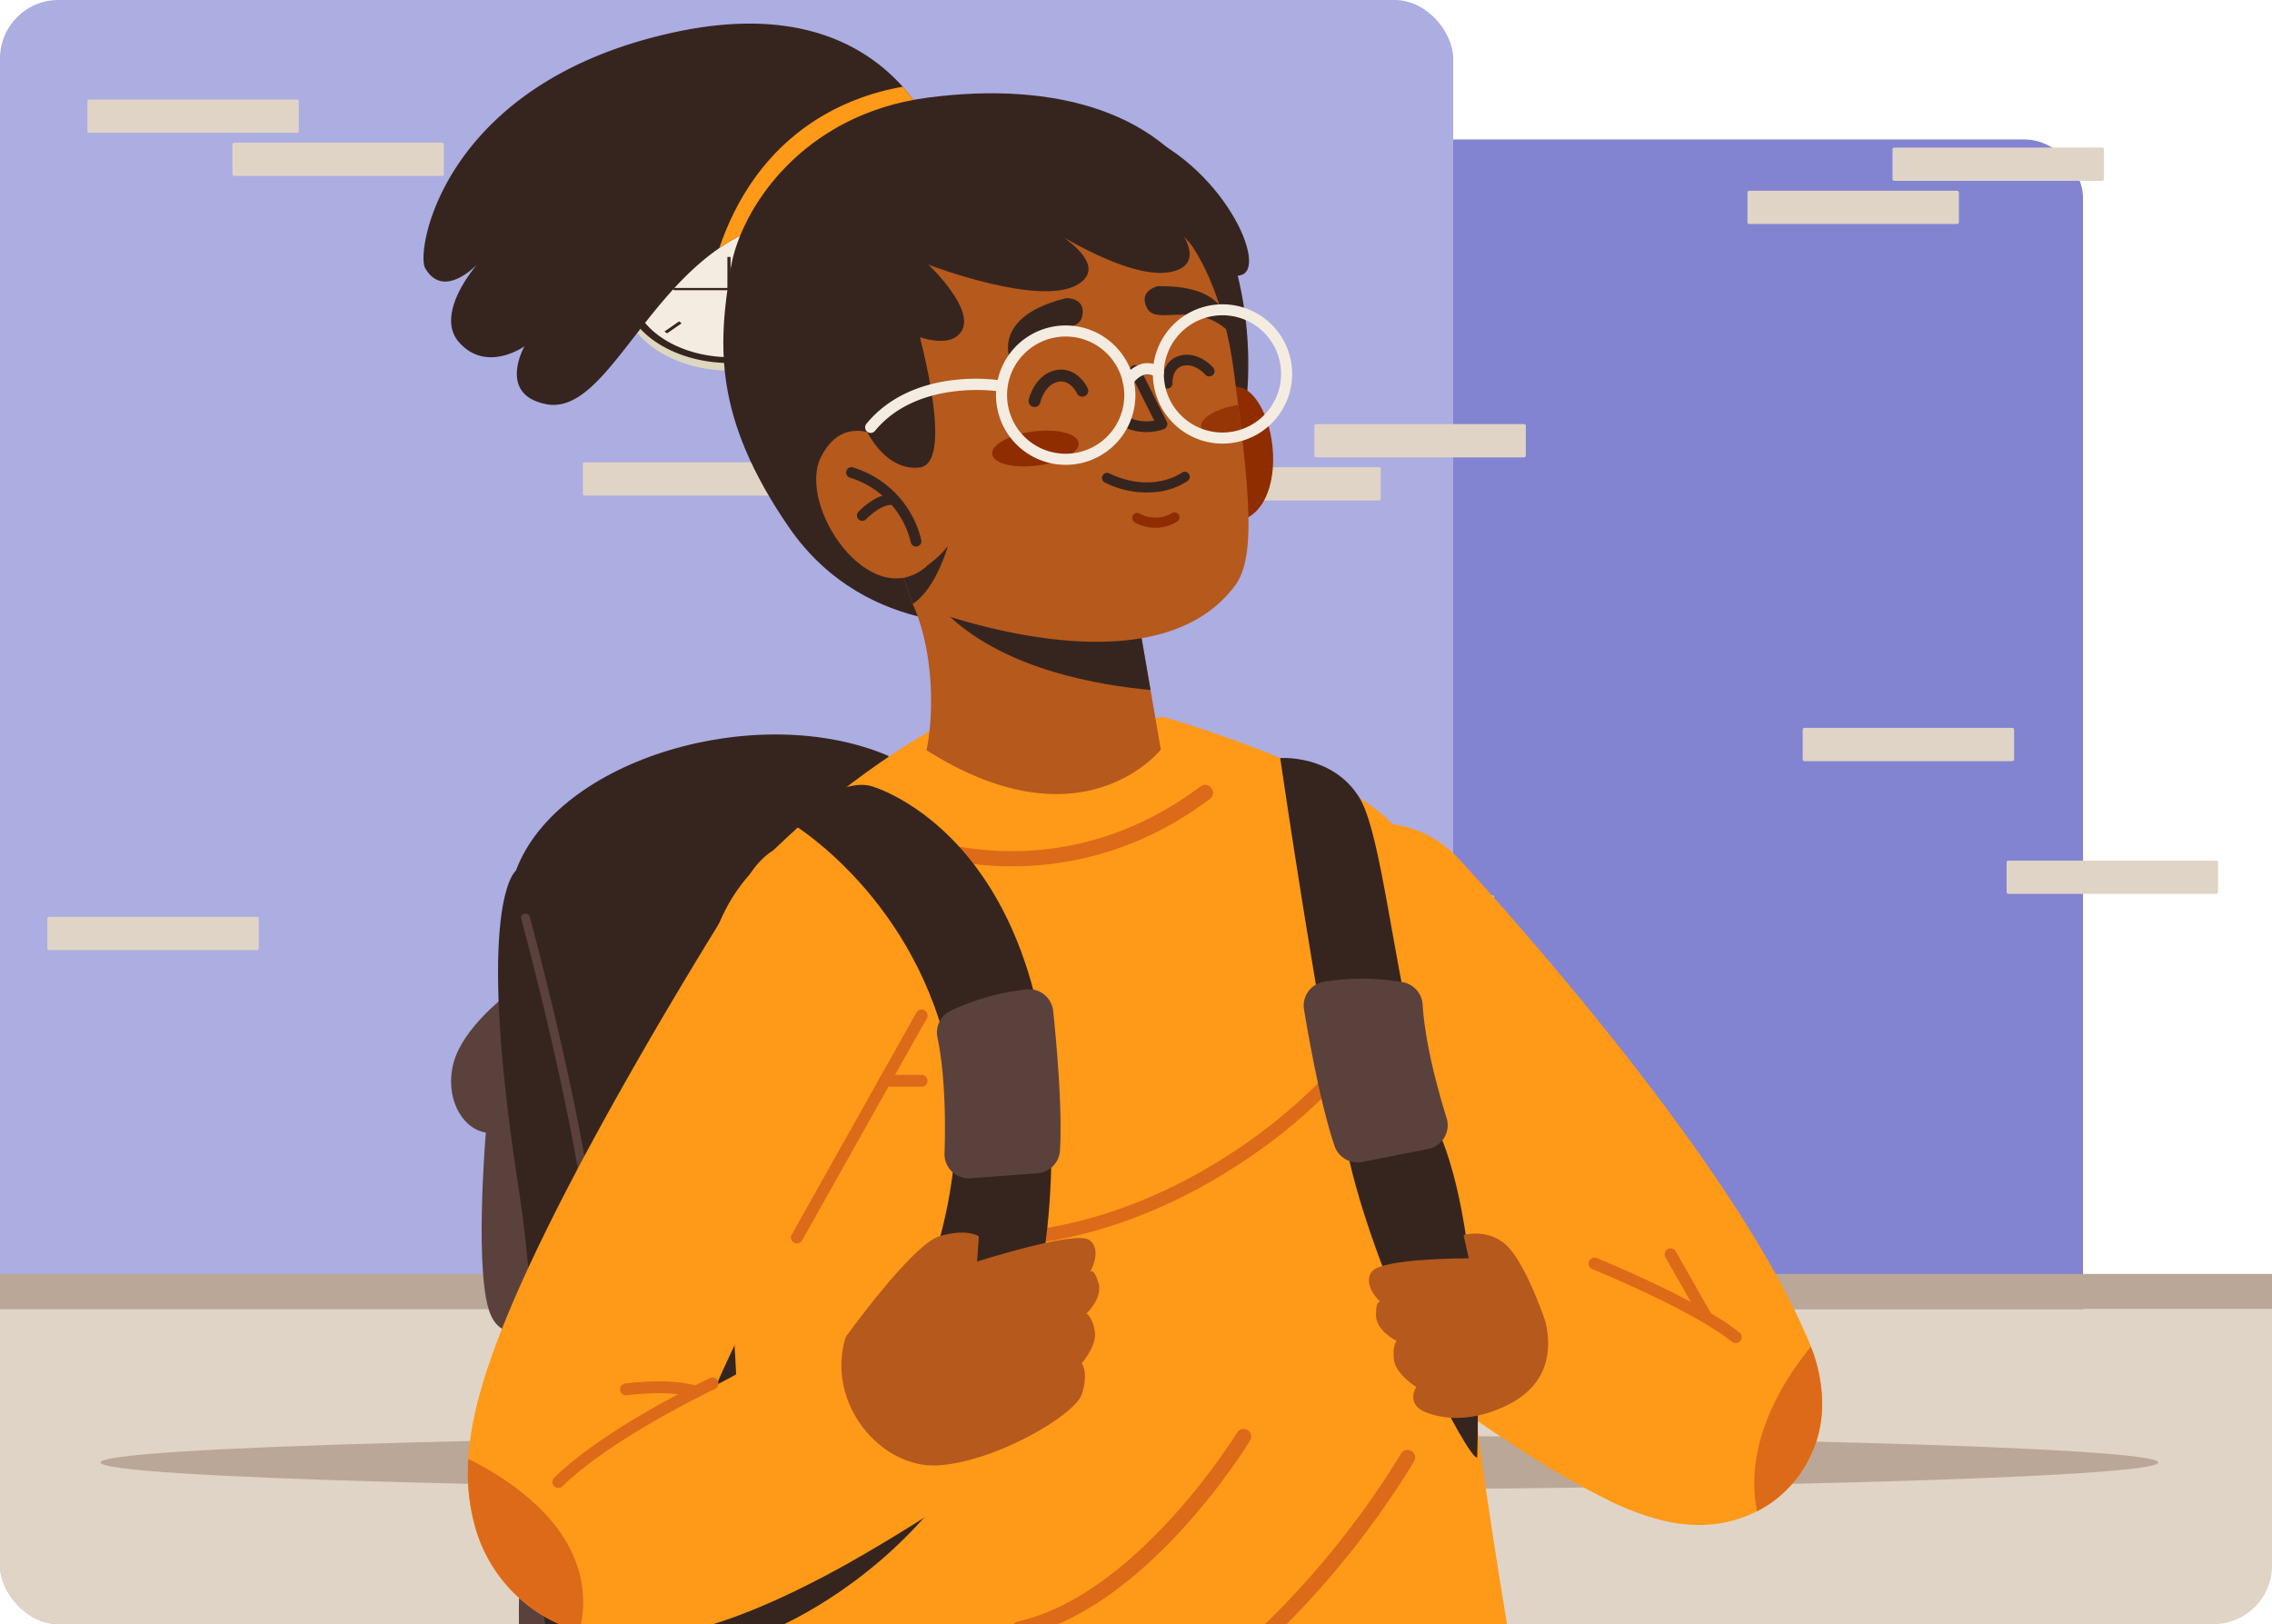 <svg xmlns="http://www.w3.org/2000/svg" xmlns:xlink="http://www.w3.org/1999/xlink" width="505" height="361" viewBox="0 0 505 361">
  <defs>
    <clipPath id="clip-path">
      <rect id="Rectángulo_338913" data-name="Rectángulo 338913" width="505" height="361" rx="13" transform="translate(390 4719)" fill="#fc5f65"/>
    </clipPath>
    <clipPath id="clip-path-2">
      <rect id="Rectángulo_338912" data-name="Rectángulo 338912" width="516.842" height="338.881" fill="none"/>
    </clipPath>
    <clipPath id="clip-path-3">
      <rect id="Rectángulo_338901" data-name="Rectángulo 338901" width="333.736" height="887.316" fill="none"/>
    </clipPath>
    <clipPath id="clip-path-5">
      <rect id="Rectángulo_338899" data-name="Rectángulo 338899" width="9.175" height="7.632" fill="none"/>
    </clipPath>
  </defs>
  <g id="Grupo_983639" data-name="Grupo 983639" transform="translate(-390 -4719)">
    <rect id="Rectángulo_338816" data-name="Rectángulo 338816" width="415" height="330" rx="13" transform="translate(438 4750)" fill="#8284d2"/>
    <g id="Enmascarar_grupo_564" data-name="Enmascarar grupo 564" clip-path="url(#clip-path)">
      <rect id="Rectángulo_338915" data-name="Rectángulo 338915" width="323" height="361" rx="13" transform="translate(390 4719)" fill="#acade1"/>
      <rect id="Rectángulo_338914" data-name="Rectángulo 338914" width="516.842" height="70.046" transform="translate(379.294 5009.954)" fill="#e0d4c6"/>
      <g id="Grupo_983638" data-name="Grupo 983638" transform="translate(379.294 4741.119)">
        <g id="Grupo_983638-2" data-name="Grupo 983638" clip-path="url(#clip-path-2)">
          <path id="Trazado_209289" data-name="Trazado 209289" d="M489.318,419.582c0,3.43-102.384,6.21-228.679,6.21s-228.679-2.78-228.679-6.21,102.383-6.21,228.679-6.21,228.679,2.78,228.679,6.21" transform="translate(1.092 -116.631)" fill="#baa797"/>
          <rect id="Rectángulo_338903" data-name="Rectángulo 338903" width="516.843" height="7.785" transform="translate(0 261.05)" fill="#baa797"/>
          <path id="Trazado_209290" data-name="Trazado 209290" d="M417.549,22.28h46.077c.252,0,.458-.143.458-.318V15.2c0-.176-.206-.319-.458-.319H417.549c-.253,0-.458.143-.458.319v6.764c0,.175.2.318.458.318" transform="translate(14.255 -4.198)" fill="#e0d4c6"/>
          <path id="Trazado_209291" data-name="Trazado 209291" d="M386.385,35.636h46.076c.253,0,.459-.143.459-.319V28.554c0-.176-.206-.319-.459-.319H386.385c-.253,0-.459.143-.459.319v6.764c0,.176.206.319.459.319" transform="translate(13.19 -7.966)" fill="#e0d4c6"/>
          <path id="Trazado_209292" data-name="Trazado 209292" d="M293.307,107.9h46.076c.254,0,.459-.142.459-.319v-6.764c0-.176-.2-.319-.459-.319H293.307c-.253,0-.458.143-.458.319v6.764c0,.177.2.319.458.319" transform="translate(10.009 -28.356)" fill="#e0d4c6"/>
          <path id="Trazado_209293" data-name="Trazado 209293" d="M262.143,121.257H308.22c.253,0,.458-.143.458-.318v-6.764c0-.176-.2-.319-.458-.319H262.143c-.253,0-.458.143-.458.319v6.764c0,.175.2.318.458.318" transform="translate(8.944 -32.124)" fill="#e0d4c6"/>
          <path id="Trazado_209294" data-name="Trazado 209294" d="M286.459,253.79h46.076c.252,0,.458-.143.458-.318v-6.764c0-.176-.206-.319-.458-.319H286.459c-.254,0-.459.143-.459.319v6.764c0,.175.2.318.459.318" transform="translate(9.775 -69.517)" fill="#e0d4c6"/>
          <path id="Trazado_209295" data-name="Trazado 209295" d="M255.294,267.146h46.077c.252,0,.458-.143.458-.319v-6.764c0-.175-.206-.318-.458-.318H255.294c-.253,0-.459.143-.459.318v6.764c0,.176.206.319.459.319" transform="translate(8.71 -73.286)" fill="#e0d4c6"/>
          <path id="Trazado_209296" data-name="Trazado 209296" d="M75.674,7.4H29.6c-.253,0-.459-.142-.459-.319V.319c0-.176.206-.319.459-.319H75.674c.253,0,.458.143.458.319V7.082c0,.177-.2.319-.458.319" transform="translate(0.996)" fill="#e0d4c6"/>
          <path id="Trazado_209297" data-name="Trazado 209297" d="M106.838,20.757H60.761c-.253,0-.458-.142-.458-.318V13.675c0-.176.2-.319.458-.319h46.077c.253,0,.458.143.458.319v6.764c0,.176-.2.318-.458.318" transform="translate(2.061 -3.768)" fill="#e0d4c6"/>
          <path id="Trazado_209298" data-name="Trazado 209298" d="M67.06,260.468H20.984c-.253,0-.459-.143-.459-.318v-6.764c0-.176.206-.319.459-.319H67.06c.253,0,.459.143.459.319v6.764c0,.176-.206.319-.459.319" transform="translate(0.701 -71.401)" fill="#e0d4c6"/>
          <path id="Trazado_209299" data-name="Trazado 209299" d="M182.149,119.734H136.073c-.253,0-.459-.143-.459-.319v-6.764c0-.175.206-.318.459-.318h46.076c.253,0,.459.143.459.318v6.764c0,.176-.206.319-.459.319" transform="translate(4.635 -31.694)" fill="#e0d4c6"/>
          <path id="Trazado_209300" data-name="Trazado 209300" d="M444.33,201.962H398.254c-.253,0-.459-.143-.459-.319V194.88c0-.176.206-.319.459-.319H444.33c.253,0,.459.143.459.319v6.764c0,.176-.206.319-.459.319" transform="translate(13.596 -54.894)" fill="#e0d4c6"/>
          <path id="Trazado_209301" data-name="Trazado 209301" d="M488.165,243.058H442.088c-.252,0-.458-.142-.458-.318v-6.764c0-.176.206-.319.459-.319h46.076c.253,0,.459.143.459.319v6.764c0,.176-.206.318-.459.318" transform="translate(15.094 -66.489)" fill="#e0d4c6"/>
          <path id="Trazado_209302" data-name="Trazado 209302" d="M269.553,35.636H223.476c-.252,0-.458-.143-.458-.319V28.554c0-.176.206-.319.459-.319h46.076c.253,0,.459.143.459.319v6.764c0,.176-.206.319-.459.319" transform="translate(7.622 -7.966)" fill="#e0d4c6"/>
          <path id="Trazado_209303" data-name="Trazado 209303" d="M191.967,54.441c0,9.127-10.659,16.526-23.808,16.526s-23.809-7.4-23.809-16.526,10.659-16.526,23.809-16.526,23.808,7.4,23.808,16.526" transform="translate(4.934 -10.698)" fill="#ddd7bf"/>
          <path id="Trazado_209304" data-name="Trazado 209304" d="M191.967,52.093c0,9.127-10.659,16.526-23.808,16.526s-23.809-7.4-23.809-16.526,10.659-16.526,23.809-16.526,23.808,7.4,23.808,16.526" transform="translate(4.934 -10.035)" fill="#36251f"/>
          <path id="Trazado_209305" data-name="Trazado 209305" d="M168.1,67.828C156,67.828,146.165,61,146.165,52.6S156,37.382,168.1,37.382s21.932,6.829,21.932,15.223S180.19,67.828,168.1,67.828" transform="translate(4.996 -10.547)" fill="#f4ece1"/>
          <path id="Trazado_209306" data-name="Trazado 209306" d="M190.029,52.6c0,.291-.012.581-.035.869-.65-7.993-10.223-14.356-21.9-14.356s-21.246,6.363-21.9,14.356c-.023-.288-.035-.578-.035-.869,0-8.395,9.838-15.224,21.932-15.224S190.029,44.21,190.029,52.6" transform="translate(4.996 -10.547)" fill="#e0d4c6"/>
          <rect id="Rectángulo_338904" data-name="Rectángulo 338904" width="0.821" height="3.175" transform="translate(172.329 28.218)" fill="#36251f"/>
          <rect id="Rectángulo_338905" data-name="Rectángulo 338905" width="0.821" height="3.175" transform="translate(172.329 52.641)" fill="#36251f"/>
          <rect id="Rectángulo_338906" data-name="Rectángulo 338906" width="4.574" height="0.57" transform="translate(152.861 41.732)" fill="#36251f"/>
          <rect id="Rectángulo_338907" data-name="Rectángulo 338907" width="4.574" height="0.57" transform="translate(188.046 41.732)" fill="#36251f"/>
          <path id="Trazado_209309" data-name="Trazado 209309" d="M0,0,3.874.7l.126.7L.126.7Z" transform="translate(183.273 34.303) rotate(-45.002)" fill="#36251f"/>
          <path id="Trazado_209310" data-name="Trazado 209310" d="M0,0,3.874.7l.126.7L.126.7Z" transform="translate(158.393 51.573) rotate(-45.002)" fill="#36251f"/>
          <path id="Trazado_209311" data-name="Trazado 209311" d="M0,0,.7.126,1.395,4,.7,3.874Z" transform="translate(158.393 32.461) rotate(-45)" fill="#36251f"/>
          <path id="Trazado_209312" data-name="Trazado 209312" d="M0,0,.7.126,1.395,4,.7,3.874Z" transform="translate(183.273 49.731) rotate(-45)" fill="#36251f"/>
          <path id="Trazado_209307" data-name="Trazado 209307" d="M174.062,60.657l-7.427-2.03.258-.454,7.427,2.03c.181.05.27.191.2.317a.415.415,0,0,1-.456.138" transform="translate(5.695 -16.413)" fill="#d65900"/>
          <path id="Trazado_209308" data-name="Trazado 209308" d="M167.513,56.137H155.355c-.194,0-.352-.109-.352-.244s.157-.244.352-.244H167.09V48.757h.7v7.186c0,.108-.125.195-.28.195" transform="translate(5.298 -13.757)" fill="#36251f"/>
        </g>
      </g>
      <g id="Grupo_983637" data-name="Grupo 983637" transform="translate(484.132 4724.247)">
        <g id="Grupo_983636" data-name="Grupo 983636" clip-path="url(#clip-path-3)">
          <g id="Grupo_983635" data-name="Grupo 983635">
            <g id="Grupo_983634" data-name="Grupo 983634" clip-path="url(#clip-path-3)">
              <path id="Trazado_209210" data-name="Trazado 209210" d="M14.46,88.16S5.212,95.2,3.1,102.762s1.574,14.759,7.124,15.7c0,0-2.786,32.8,1.278,40.939s14.8-.927,14.8-.927S18.484,100.827,14.46,88.16" transform="translate(3.632 128.047)" fill="#5b413c"/>
              <path id="Trazado_209211" data-name="Trazado 209211" d="M17.831,122.98s-9.248,7.041-11.357,14.6,1.572,14.756,7.124,15.7c0,0-2.786,32.8,1.278,40.939s14.8-.93,14.8-.93-7.818-57.645-11.843-70.312" transform="translate(8.528 178.621)" fill="#5b413c"/>
              <path id="Trazado_209212" data-name="Trazado 209212" d="M10.724,94.7s-9.268,6.717.522,70.054S6.653,276.793,34.427,302.5s96.548-31.256,96.548-31.256L93.524,69.187c-28.892-12.377-73.487.54-82.8,25.513" transform="translate(9.812 93.579)" fill="#36251f"/>
              <path id="Trazado_209213" data-name="Trazado 209213" d="M60.607,272.709c-6.487.407-13.427-.407-19.247-3.961-7.2-4.395-11.86-15.524-14.239-34.02-2.023-15.72-2.1-33.971-2.166-50.076-.037-8.971-.074-17.444-.473-23.835C22.712,132.608,9.027,82.4,8.89,81.892a.966.966,0,1,1,1.864-.51c.14.505,13.876,50.91,15.659,79.314.4,6.445.439,14.948.478,23.948.128,30.888.3,73.193,15.477,82.454,10.631,6.489,25.508,3.188,33.427.643,13.832-4.444,26.808-12.971,29.537-19.414a.968.968,0,0,1,1.783.753c-2.975,7.016-16.184,15.831-30.729,20.5a66.466,66.466,0,0,1-15.779,3.127" transform="translate(12.861 117.168)" fill="#5b413c"/>
              <path id="Trazado_209214" data-name="Trazado 209214" d="M23.067,330.753l-1.476,20.968H56.536l1.479-20.968Z" transform="translate(31.36 480.399)" fill="#b5591d"/>
              <path id="Trazado_209215" data-name="Trazado 209215" d="M40.088,162.31S14.55,351.7,41.368,378.907c10.722,10.879,47.926,24.951,52.725,2.634,8.586-39.928,24.407-117.9,26.5-159.294Z" transform="translate(42.278 235.746)" fill="#6b294d"/>
              <path id="Trazado_209216" data-name="Trazado 209216" d="M110.3,287.828s.284,13.719-13.6,73.86C84.8,413.209,66.982,496.848,66.982,496.848s-29.579,2.877-47.246-4.419L42.436,219.2Z" transform="translate(28.665 318.381)" fill="#6b294d"/>
              <path id="Trazado_209217" data-name="Trazado 209217" d="M37.895,511.869a2.4,2.4,0,0,1-.473-.047,2.446,2.446,0,0,1-1.93-2.869c1.491-7.625,6-27.075,11.713-51.7,10.83-46.709,25.662-110.681,27.511-127.588.01-.086.025-.169.042-.255,5.888-27.082,20.628-128.216,20.777-129.234a2.446,2.446,0,0,1,4.841.7c-.15,1.02-14.869,102.017-20.811,129.445C77.624,347.71,62.8,411.645,51.969,458.357c-5.474,23.607-10.2,43.994-11.676,51.536a2.45,2.45,0,0,1-2.4,1.977" transform="translate(51.482 287.698)" fill="#96507a"/>
              <path id="Trazado_209218" data-name="Trazado 209218" d="M61.153,331.37c-18.352,0-38.29-4.812-39.212-5.037a1.688,1.688,0,0,1,.8-3.279c.243.059,24.537,5.91,43.624,4.8a1.687,1.687,0,0,1,.2,3.367c-1.776.1-3.585.152-5.413.152" transform="translate(29.999 469.149)" fill="#96507a"/>
              <path id="Trazado_209219" data-name="Trazado 209219" d="M84.122,392.16c0,.294-.007.579-.015.861-.027,1.3-.083,2.479-.14,3.487-.132,2.214-.292,3.578-.292,3.578H10.141a40.32,40.32,0,0,1-.086-7.065c.483-7.514,2.98-19.384,13.133-27.225,13.9-10.749,8.537-8.508,11.384-13.405.324-.547,2.825-8.87,3.09-9.444,2.394-5.089,4.591-7.492,17.768-7.492,17.474,0,19.011,8.478,20.878,12.944a83.4,83.4,0,0,1,2.906,10.379c.441,1.861.88,3.845,1.315,5.866,1.077,5.067,2.085,10.357,2.769,14.58a76.446,76.446,0,0,1,.824,12.937" transform="translate(14.452 487.229)" fill="#236676"/>
              <path id="Trazado_209220" data-name="Trazado 209220" d="M45.718,378.388c0,.294-.007.579-.015.861-.027,1.3-.083,2.479-.14,3.487a20.529,20.529,0,0,1-7.639-9.905c-4.549-12.392,2.448-27.264,2.739-27.894l.147.069c.441,1.861.88,3.845,1.315,5.866-1.655,5.059-3.563,13.564-.915,20.765a17.083,17.083,0,0,0,4.508,6.752" transform="translate(52.856 501.001)" fill="#104151"/>
              <path id="Trazado_209221" data-name="Trazado 209221" d="M84.109,358.928c-.1,4.186-.434,7.065-.434,7.065H10.141a40.32,40.32,0,0,1-.086-7.065Z" transform="translate(14.452 521.323)" fill="#104151"/>
              <path id="Trazado_209222" data-name="Trazado 209222" d="M41.465,348.027a2.061,2.061,0,0,1-.527-.069,36.39,36.39,0,0,0-17.047-.351,2.1,2.1,0,0,1-1.118-4.042,40.331,40.331,0,0,1,19.217.333,2.1,2.1,0,0,1-.525,4.128" transform="translate(30.842 497.581)" fill="#f4ece1"/>
              <path id="Trazado_209223" data-name="Trazado 209223" d="M41.821,345a2.061,2.061,0,0,1-.527-.069,36.357,36.357,0,0,0-17.047-.351,2.1,2.1,0,0,1-1.118-4.042,40.3,40.3,0,0,1,19.217.334A2.1,2.1,0,0,1,41.821,345" transform="translate(31.359 493.182)" fill="#f4ece1"/>
              <path id="Trazado_209224" data-name="Trazado 209224" d="M40.183,350.736a2.06,2.06,0,0,1-.527-.069,36.76,36.76,0,0,0-17.052-.351,2.1,2.1,0,0,1-1.113-4.042,40.3,40.3,0,0,1,19.217.334,2.1,2.1,0,0,1-.525,4.127" transform="translate(28.981 501.515)" fill="#f4ece1"/>
              <path id="Trazado_209225" data-name="Trazado 209225" d="M38.676,353.816a2.061,2.061,0,0,1-.527-.069A36.7,36.7,0,0,0,21.1,353.4a2.1,2.1,0,0,1-1.113-4.044,40.294,40.294,0,0,1,19.217.333,2.1,2.1,0,0,1-.525,4.128" transform="translate(26.792 505.988)" fill="#f4ece1"/>
              <path id="Trazado_209226" data-name="Trazado 209226" d="M36.893,158.77s-8.441,51.082-2.71,71.53,144.255,38.1,153.653,19.391c17.523-34.888,11.357-68.435,10.34-77.627C134.91,186.642,82.631,178.981,36.893,158.77" transform="translate(46.752 230.604)" fill="#6b294d"/>
              <path id="Trazado_209227" data-name="Trazado 209227" d="M90.39,331.022l3.4,25.51h31.654l-3.4-25.51Z" transform="translate(131.287 480.79)" fill="#b5591d"/>
              <path id="Trazado_209228" data-name="Trazado 209228" d="M204.835,395.327H89.587a16.111,16.111,0,0,1-1.516-6.4c-.721-9.746,2.389-25.3,3.912-35.114.184-1.148.343-2.217.466-3.186a34.021,34.021,0,0,0,.341-4c0-8,7.088-6.634,7.088-6.634,11.661,11.436,24.868-5.714,32.578-.088,0,0,3.321,2.379,12.471,10.612s24.711,13.665,37.956,19.208c17.1,7.149,21.952,14.29,22.9,19.208a9,9,0,0,1-.947,6.4" transform="translate(127.763 491.989)" fill="#236676"/>
              <path id="Trazado_209229" data-name="Trazado 209229" d="M204.771,365.6H89.524a16.111,16.111,0,0,1-1.516-6.4h117.71a9,9,0,0,1-.947,6.4" transform="translate(127.827 521.716)" fill="#104151"/>
              <path id="Trazado_209230" data-name="Trazado 209230" d="M98.966,388.283H95.543a25.283,25.283,0,0,0,6.195-18.452c-.554-11.389-7.387-19.065-12.135-23.063.184-1.148.343-2.217.466-3.186,5.118,3.912,13.741,12.473,14.413,26.111a27.972,27.972,0,0,1-5.516,18.589" transform="translate(130.143 499.033)" fill="#104151"/>
              <path id="Trazado_209231" data-name="Trazado 209231" d="M111.327,349.289a1.9,1.9,0,0,1-.456-3.742l7.2-1.788a1.9,1.9,0,0,1,.915,3.686l-7.2,1.788a1.974,1.974,0,0,1-.459.056" transform="translate(158.939 499.207)" fill="#f4ece1"/>
              <path id="Trazado_209232" data-name="Trazado 209232" d="M108.474,347.011a1.9,1.9,0,0,1-.456-3.742l7.2-1.788a1.9,1.9,0,1,1,.915,3.686l-7.2,1.788a1.968,1.968,0,0,1-.459.056" transform="translate(154.796 495.898)" fill="#f4ece1"/>
              <path id="Trazado_209233" data-name="Trazado 209233" d="M114.454,351.323a1.9,1.9,0,0,1-.456-3.742l7.2-1.788a1.9,1.9,0,1,1,.915,3.686l-7.2,1.788a1.834,1.834,0,0,1-.459.056" transform="translate(163.481 502.161)" fill="#f4ece1"/>
              <path id="Trazado_209234" data-name="Trazado 209234" d="M117.389,352.963a1.9,1.9,0,0,1-.456-3.742l7.2-1.788a1.9,1.9,0,0,1,.915,3.686l-7.2,1.788a1.958,1.958,0,0,1-.459.056" transform="translate(167.744 504.544)" fill="#f4ece1"/>
              <path id="Trazado_209235" data-name="Trazado 209235" d="M120.59,354.48a1.9,1.9,0,0,1-.456-3.742l7.2-1.788a1.9,1.9,0,0,1,.915,3.686l-7.2,1.788a1.851,1.851,0,0,1-.459.056" transform="translate(172.393 506.747)" fill="#f4ece1"/>
              <path id="Trazado_209236" data-name="Trazado 209236" d="M124.061,355.774a1.9,1.9,0,0,1-.456-3.742l7.2-1.788a1.9,1.9,0,0,1,.915,3.686l-7.2,1.788a1.971,1.971,0,0,1-.459.056" transform="translate(177.435 508.626)" fill="#f4ece1"/>
              <path id="Trazado_209237" data-name="Trazado 209237" d="M68.047,213.287S83.326,368.639,88.839,406.262c6.835,46.623,30.619,146.87,30.619,146.87s22.231.228,38.44-3.556l-12.147-365.8Z" transform="translate(98.834 266.929)" fill="#6b294d"/>
              <path id="Trazado_209238" data-name="Trazado 209238" d="M118.42,517.3a2.447,2.447,0,0,1-2.4-1.972c-.1-.515-10.32-52.078-17.4-85.524-7.107-33.562-14.3-90.824-14.371-91.4L71.1,201.746a2.446,2.446,0,0,1,4.871-.466L89.114,337.869c.064.505,7.23,57.564,14.293,90.924,7.09,33.478,17.314,85.07,17.415,85.588a2.456,2.456,0,0,1-2.4,2.921" transform="translate(103.253 289.137)" fill="#96507a"/>
              <path id="Trazado_209239" data-name="Trazado 209239" d="M89.123,332.392a1.689,1.689,0,0,1-.093-3.372l39.067-2.227a1.688,1.688,0,0,1,.181,3.37L89.213,332.39c-.032,0-.061,0-.091,0" transform="translate(127.048 474.646)" fill="#96507a"/>
              <path id="Trazado_209240" data-name="Trazado 209240" d="M65.413,165.658c-.022.493-.042.991-.064,1.5-.564,13.312-1.265,32.161-1.631,51.4-.025,1.059-.042,2.126-.064,3.188-.1,6.136-.172,12.284-.189,18.273a1.541,1.541,0,0,0,1.525,1.545H65a1.542,1.542,0,0,0,1.545-1.538c.017-5.785.083-11.713.184-17.633q.026-1.563.056-3.127c.361-19.352,1.064-38.366,1.636-51.8.025-.613.052-1.214.076-1.807Z" transform="translate(92.181 240.609)" fill="#96507a"/>
              <path id="Trazado_209241" data-name="Trazado 209241" d="M81.74,165.658c-.039.824-.078,1.663-.115,2.531-.822,17.415-2.082,42.069-2.916,47.889a3.442,3.442,0,0,1-1.736,2.784c-1.594.883-4.049.834-6.5.4a31.217,31.217,0,0,1-3.073-.709,36.494,36.494,0,0,1-4.3-1.513,1.542,1.542,0,0,0-1.238,2.825,39.738,39.738,0,0,0,5.476,1.876,30.686,30.686,0,0,0,3.078.647,21.14,21.14,0,0,0,2.933.253,10.309,10.309,0,0,0,5.13-1.089,6.532,6.532,0,0,0,3.291-5.042c.858-6,2.126-30.695,2.943-48.154.047-.922.086-1.815.128-2.7Z" transform="translate(88.503 240.609)" fill="#96507a"/>
              <path id="Trazado_209242" data-name="Trazado 209242" d="M31.557,188.58c.363,3.048.672,6.81.954,11.156q.147,2.24.292,4.665c.795,13.525,1.484,31.315,2.764,49.767.115,1.653.24,3.323.373,4.983,2.977,39.725-8.988,83.972,7.679,88.339,110.968,29.083,156.368-2.048,166.33-22.707,5.258-10.906-8.954-69.473-14.006-120.177-.167-1.714-.231-5.516-.4-7.168-1.351-13.8-2.575-26.116-3.585-32.654-7.166-46.42-5.807-59.842-10.411-73.9s-53.294-28.022-53.294-28.022L77.8,65S57.33,75.63,36.987,96.8s-9.246,59.482-5.43,91.775" transform="translate(36.449 91.308)" fill="#ff9918"/>
              <path id="Trazado_209243" data-name="Trazado 209243" d="M53.886,134.553c24.071,0,44.11-9.516,56.983-17.792a119.538,119.538,0,0,0,23.722-19.654,1.493,1.493,0,1,0-2.251-1.962A118.933,118.933,0,0,1,109.174,114.3c-13.322,8.549-34.521,18.472-59.862,17.145a1.494,1.494,0,0,0-.157,2.985q2.391.125,4.731.123" transform="translate(69.34 137.448)" fill="#dd6a18"/>
              <path id="Trazado_209244" data-name="Trazado 209244" d="M46.476,83.812a1.688,1.688,0,0,1,2.031-1.641c25.591,5.31,44.912-3.961,56.742-12.841a1.687,1.687,0,0,1,2.362.348l.022.027a1.693,1.693,0,0,1-.316,2.386c-1.545,1.162-3.213,2.332-5,3.48A71.926,71.926,0,0,1,63.378,87.106a76.477,76.477,0,0,1-15.492-1.616,1.737,1.737,0,0,1-1.41-1.677" transform="translate(67.504 100.212)" fill="#dd6a18"/>
              <path id="Trazado_209245" data-name="Trazado 209245" d="M59.742,204.093c23.149,0,46.56-10.46,68.644-30.857A198.231,198.231,0,0,0,162.121,131.8a1.687,1.687,0,0,0-2.928-1.677,194.563,194.563,0,0,1-33.16,40.689c-18.894,17.434-48.794,36.4-83.962,27.749a1.688,1.688,0,0,0-.8,3.279,77.2,77.2,0,0,0,18.474,2.251" transform="translate(58.071 187.766)" fill="#dd6a18"/>
              <path id="Trazado_209246" data-name="Trazado 209246" d="M55.026,173.491a1.6,1.6,0,0,0,.37-.042c27.938-6.271,49.927-42,50.849-43.514a1.687,1.687,0,1,0-2.884-1.751c-.218.358-22.173,36.019-48.7,41.974a1.687,1.687,0,0,0,.368,3.333" transform="translate(77.472 185.002)" fill="#dd6a18"/>
              <path id="Trazado_209247" data-name="Trazado 209247" d="M115.24,28.468a43.424,43.424,0,0,1-7.558,17.417A23.356,23.356,0,0,1,97.5,45.022c-13.41-3.657-23.573-.728-31.757,4.888C47.94,62.121,39.469,87.033,27.21,84.578c-10.673-2.139-4.949-12.532-4.768-12.853-.169.115-8.471,5.952-14.531-.88C2.462,64.7,11.244,54.317,11.926,53.527c-.616.638-7.666,7.73-11.576.765-2.114-3.769,4-41.515,55.967-52.487C82.814-3.784,98,4.535,106.527,14.04a46.742,46.742,0,0,1,8.714,14.428" transform="translate(0 0)" fill="#36251f"/>
              <path id="Trazado_209248" data-name="Trazado 209248" d="M76.306,20.153A43.424,43.424,0,0,1,68.748,37.57a23.356,23.356,0,0,1-10.185-.863c-13.41-3.657-23.573-.728-31.757,4.888C35.922,14.909,56.257,7.672,67.593,5.725a46.741,46.741,0,0,1,8.714,14.428" transform="translate(38.934 8.315)" fill="#ff9918"/>
              <path id="Trazado_209249" data-name="Trazado 209249" d="M89.164,124.007s-29.861,4.314-47.452-21.29c-16.75-24.38-15.737-40.345-12.888-57.583,2.148-12.986,15.789-34.2,43.845-37.863C101,3.577,125.448,10.4,135.827,31.179c19.418,38.886,3.541,99.856-46.663,92.827" transform="translate(39.469 9.173)" fill="#36251f"/>
              <path id="Trazado_209250" data-name="Trazado 209250" d="M70.624,38.012S77.287,27.679,82.952,36.4s4.7,28.009-7.691,26.491Z" transform="translate(102.577 47.79)" fill="#8f2d00"/>
              <path id="Trazado_209251" data-name="Trazado 209251" d="M95.167,59.819l4.351,25.209s-17.353,22.148-52.08.128c1.93-9.3,1.253-23.156-3.122-32.6a50.063,50.063,0,0,1,8.306,2.9,27.16,27.16,0,0,0,3.4.976c10.648,2.921,26.5,6.038,39.146,3.379" transform="translate(64.366 76.34)" fill="#b5591d"/>
              <path id="Trazado_209252" data-name="Trazado 209252" d="M90.248,58.1,92.31,70.05c-11.3-1.015-31.825-4.427-44.607-16.306,1.059.316,2.195.645,3.4.976,10.648,2.921,26.5,6.038,39.146,3.379" transform="translate(69.286 78.06)" fill="#36251f"/>
              <path id="Trazado_209253" data-name="Trazado 209253" d="M122.745,64.256q.511,3.988.915,7.531c2.028,17.778,2.075,27.659-1.614,32.63-18.651,25.113-69.985,4.731-71.636,4.071a.1.1,0,0,0-.044-.02q-1.052-2.91-1.969-5.78a157.613,157.613,0,0,1-7.634-46.442,35.622,35.622,0,0,1,18.327-38.1C73.433,10.7,87.792,15.556,96.226,17c12.733,2.178,22.5,17,25.51,39.533q.541,4.054,1.008,7.725" transform="translate(58.334 20.49)" fill="#b5591d"/>
              <path id="Trazado_209254" data-name="Trazado 209254" d="M68.148,37.54l.029,0a1.173,1.173,0,0,0,1.1-1.243c0-.123-.13-3.169,2.273-3.809,2.651-.706,4.969,1.9,4.991,1.923a1.177,1.177,0,1,0,1.771-1.55c-.132-.152-3.321-3.73-7.367-2.646-3.411.91-4.12,4.466-4.015,6.222a1.176,1.176,0,0,0,1.214,1.106" transform="translate(97.203 43.585)" fill="#36251f"/>
              <path id="Trazado_209255" data-name="Trazado 209255" d="M67.374,37.235l-.029.017a1.318,1.318,0,0,1-1.751-.633c-.061-.125-1.567-3.188-4.272-2.533-2.982.719-3.87,4.522-3.88,4.562a1.317,1.317,0,0,1-2.57-.579c.049-.221,1.273-5.442,5.832-6.541,3.843-.929,6.438,2.188,7.274,3.971a1.315,1.315,0,0,1-.6,1.736" transform="translate(79.65 45.547)" fill="#36251f"/>
              <path id="Trazado_209256" data-name="Trazado 209256" d="M73.8,45.109a20.62,20.62,0,0,1-11.664-2.08,1.128,1.128,0,1,1,.969-2.038c9.533,4.532,15.9.025,16.162-.169A1.128,1.128,0,0,1,80.6,42.637,15.475,15.475,0,0,1,73.8,45.109" transform="translate(89.313 58.976)" fill="#36251f"/>
              <path id="Trazado_209257" data-name="Trazado 209257" d="M73.478,46.766a7.032,7.032,0,0,0,.755-.4,1.118,1.118,0,0,0-1.2-1.888,7.183,7.183,0,0,1-7.124.1,1.115,1.115,0,0,0-1.6.53,1.187,1.187,0,0,0,.564,1.459,9.265,9.265,0,0,0,8.6.2" transform="translate(93.295 64.338)" fill="#8f2d00"/>
              <path id="Trazado_209258" data-name="Trazado 209258" d="M65.945,24.88s4.532-.14,3.495,4.167S58.838,30,53.4,38.4c0,0-4.015-9.484,12.547-13.518" transform="translate(76.937 36.136)" fill="#36251f"/>
              <path id="Trazado_209259" data-name="Trazado 209259" d="M70.758,39.619c.272,2.087-3.806,4.341-9.111,5.032s-9.824-.439-10.1-2.528,3.809-4.341,9.111-5.032,9.824.441,10.1,2.528" transform="translate(74.856 53.577)" fill="#8f2d00"/>
              <g id="Grupo_983633" data-name="Grupo 983633" transform="translate(172.819 84.747)" opacity="0.8">
                <g id="Grupo_983632" data-name="Grupo 983632">
                  <g id="Grupo_983631" data-name="Grupo 983631" clip-path="url(#clip-path-5)">
                    <path id="Trazado_209260" data-name="Trazado 209260" d="M78.728,34.556q.511,3.988.915,7.531c-4.9.456-8.907-.667-9.162-2.631s3.372-4.1,8.248-4.9" transform="translate(-70.469 -34.556)" fill="#8f2d00"/>
                  </g>
                </g>
              </g>
              <path id="Trazado_209261" data-name="Trazado 209261" d="M69.94,45.738a10.436,10.436,0,0,0,2.349-.562,1.19,1.19,0,0,0,.62-1.638L66.916,31.6a1.19,1.19,0,0,0-2.126,1.069L70.129,43.3a9.375,9.375,0,0,1-4.969-.41,1.19,1.19,0,1,0-.846,2.224,11.616,11.616,0,0,0,5.626.625" transform="translate(92.299 44.949)" fill="#36251f"/>
              <path id="Trazado_209262" data-name="Trazado 209262" d="M53.347,47.352c-.1.338-2.725,9.574-7.813,12.848l-.007.007-.032-.027Q44.438,57.275,43.52,54.4a22.133,22.133,0,0,0,9.827-7.051" transform="translate(63.21 68.776)" fill="#36251f"/>
              <path id="Trazado_209263" data-name="Trazado 209263" d="M57.016,43.3s-13.474-13.9-20.294-.706C31.1,53.467,47.577,77.748,60.113,67.055Z" transform="translate(51.691 53.602)" fill="#b5591d"/>
              <path id="Trazado_209264" data-name="Trazado 209264" d="M54.018,57.835a.779.779,0,0,0,.128-.025,1.186,1.186,0,0,0,.876-1.437A22.264,22.264,0,0,0,39.774,40.239a1.19,1.19,0,0,0-.589,2.305A19.869,19.869,0,0,1,52.708,56.935a1.191,1.191,0,0,0,1.31.9" transform="translate(55.616 58.391)" fill="#36251f"/>
              <path id="Trazado_209265" data-name="Trazado 209265" d="M40.631,48.565a1.186,1.186,0,0,0,.709-.361c.917-.964,3.762-3.416,5.864-3.159a1.19,1.19,0,1,0,.287-2.362c-3.666-.444-7.458,3.438-7.877,3.885a1.189,1.189,0,0,0,1.018,2" transform="translate(57.062 61.945)" fill="#36251f"/>
              <path id="Trazado_209266" data-name="Trazado 209266" d="M39.755,49.27S57.315,61.537,63.46,57.137,57.239,41.15,57.239,41.15s24.9,9.565,33.3,4.343S81.5,31.509,81.5,31.509s19.806,13.476,29.79,11.222-1.785-13.675-1.785-13.675,11.573,16.664,17.469,14.332-5.633-26.913-26.984-33.007S27.407,12.569,39.755,49.27" transform="translate(54.99 12.433)" fill="#36251f"/>
              <path id="Trazado_209267" data-name="Trazado 209267" d="M53.3,28.809S62.728,60.875,54.5,62.1,36.3,51.661,38.878,25.16Z" transform="translate(55.867 36.543)" fill="#36251f"/>
              <path id="Trazado_209268" data-name="Trazado 209268" d="M68.235,23.807s-4.417,1.025-2.31,4.922,10.494-1.793,17.9,4.925c0,0,1.452-10.195-15.59-9.847" transform="translate(94.926 34.566)" fill="#36251f"/>
              <path id="Trazado_209269" data-name="Trazado 209269" d="M67.393,58.347c-.319,0-.638-.01-.959-.029a15.491,15.491,0,1,1,.959.029m-.02-28.522a13.027,13.027,0,1,0,.807.025c-.27-.017-.54-.025-.807-.025m14.244,13.9h0Z" transform="translate(75.362 39.729)" fill="#f4ece1"/>
              <path id="Trazado_209270" data-name="Trazado 209270" d="M81.616,56.422c-.321,0-.645-.01-.969-.029a15.479,15.479,0,1,1,.969.029M81.587,27.9a13.029,13.029,0,1,0,.8.025c-.27-.017-.537-.025-.8-.025" transform="translate(96.005 36.932)" fill="#f4ece1"/>
              <path id="Trazado_209271" data-name="Trazado 209271" d="M64.6,35.941a1.208,1.208,0,0,1-.638-.179,1.233,1.233,0,0,1-.419-1.69,7.411,7.411,0,0,1,4.135-3.164,5.454,5.454,0,0,1,4.282.846,1.235,1.235,0,0,1-1.327,2.085,3.039,3.039,0,0,0-2.379-.527,4.912,4.912,0,0,0-2.6,2.038,1.238,1.238,0,0,1-1.057.591" transform="translate(92.043 44.695)" fill="#f4ece1"/>
              <path id="Trazado_209272" data-name="Trazado 209272" d="M41.259,44.234a1.235,1.235,0,0,1-.954-2.018C50.593,29.662,69.043,32.4,69.823,32.521a1.235,1.235,0,0,1-.383,2.44c-.179-.027-17.842-2.629-27.225,8.821a1.237,1.237,0,0,1-.956.451" transform="translate(58.133 46.749)" fill="#f4ece1"/>
              <path id="Trazado_209273" data-name="Trazado 209273" d="M40.944,77.743S68.667,94.358,75.9,130.7,58.6,217.513,30.034,232.169c0,0-4.738,12.049,1.616,26.506,0,0,61.824-19.73,66.459-98.566S58.347,69.265,58.347,69.265c-5.606-1.538-14.271,3.831-17.4,8.478" transform="translate(41.156 100.214)" fill="#36251f"/>
              <path id="Trazado_209274" data-name="Trazado 209274" d="M49.69,92.255a52.568,52.568,0,0,1,16.929-4.718,5.379,5.379,0,0,1,5.751,4.814c.773,7.389,2.055,21.7,1.508,31.014a5.382,5.382,0,0,1-4.971,5.047l-14.9,1.121a5.386,5.386,0,0,1-5.788-5.543c.218-6.575.2-17.312-1.572-25.753a5.367,5.367,0,0,1,3.041-5.982" transform="translate(67.588 127.118)" fill="#5b413c"/>
              <path id="Trazado_209275" data-name="Trazado 209275" d="M120.948,213.034a357.384,357.384,0,0,1-33.015,21c-10.9,6.045-20.662,10.443-29.027,13.067a65.4,65.4,0,0,1-16.875,3.2q-1,.04-1.994.039a40.337,40.337,0,0,1-11.22-1.518,34.552,34.552,0,0,1-8.682-3.86A33.458,33.458,0,0,1,5.382,224.622a44.412,44.412,0,0,1-1.261-14.129,63.926,63.926,0,0,1,.861-7.142c1.66-9.488,6.045-21.707,13.4-37.343,5.327-11.318,12.265-24.547,20.625-39.32,14.05-24.833,27.212-45.4,27.767-46.26,1.167-1.825,3.527-4.638,6.165-5.692a199,199,0,0,1,28.282,42.643c-5.05,8.194-12.38,20.331-19.848,33.537-11.193,19.791-17.986,33.63-22.1,43.116,2.953-1.528,6.291-3.36,10.048-5.569,12.52-7.355,22.791-14.8,22.894-14.877a24.4,24.4,0,0,1,28.735,39.448" transform="translate(5.843 108.55)" fill="#ff9918"/>
              <path id="Trazado_209276" data-name="Trazado 209276" d="M28.818,168.416a34.61,34.61,0,0,1-8.684-3.858A33.482,33.482,0,0,1,5.38,144.221,44.483,44.483,0,0,1,4.12,130.092c9.66,4.748,29.8,17.383,24.7,38.324" transform="translate(5.842 188.951)" fill="#dd6a18"/>
              <path id="Trazado_209277" data-name="Trazado 209277" d="M13,147.244a1.317,1.317,0,0,1-.922-2.261c11.372-11.11,33.711-21.7,34.653-22.146a1.319,1.319,0,0,1,1.128,2.384c-.231.11-22.886,10.855-33.937,21.648a1.317,1.317,0,0,1-.922.375" transform="translate(16.974 178.23)" fill="#dd6a18"/>
              <path id="Trazado_209278" data-name="Trazado 209278" d="M34.571,126.684a1.34,1.34,0,0,1-.412-.066c-5.319-1.739-14.749-.481-14.845-.468a1.318,1.318,0,1,1-.353-2.612c.41-.056,10.126-1.351,16.019.574a1.319,1.319,0,0,1-.41,2.573" transform="translate(25.879 178.736)" fill="#dd6a18"/>
              <path id="Trazado_209279" data-name="Trazado 209279" d="M34.626,141.334a1.318,1.318,0,0,1-1.148-1.964l27.7-49.331a1.319,1.319,0,1,1,2.3,1.29l-27.7,49.333a1.317,1.317,0,0,1-1.15.672" transform="translate(48.377 129.798)" fill="#dd6a18"/>
              <path id="Trazado_209280" data-name="Trazado 209280" d="M50.767,97.92H42.585a1.319,1.319,0,1,1,0-2.639h8.181a1.319,1.319,0,1,1,0,2.639" transform="translate(59.937 138.39)" fill="#dd6a18"/>
              <path id="Trazado_209281" data-name="Trazado 209281" d="M38.811,132.817s14.774-20.576,20.841-22.42,8.775,0,8.775,0l-.385,5.611s21.682-6.933,24.848-4.824.265,7.127.265,7.127.79-1.055,1.847,2.372-2.639,6.862-2.639,6.862,1.319.79,1.847,3.956-2.9,7.122-2.9,7.122,1.582,2.112,0,6.859S72.049,160.518,59.387,161.31s-25.062-13.719-20.576-28.492" transform="translate(55.01 159.153)" fill="#b5591d"/>
              <path id="Trazado_209282" data-name="Trazado 209282" d="M199.663,200.082a35.607,35.607,0,0,0-2.465-11.262q-.346-.909-.746-1.837c-7.885-18.4-23.467-42.069-46.314-70.356C133.631,96.187,119.4,80.889,118.806,80.246A24.4,24.4,0,0,0,83.1,113.511c6.6,7.08,18.42,20.456,30.609,35.683A24.4,24.4,0,0,0,104.94,192.3c.515.387,12.763,9.658,26.138,18.379a192.221,192.221,0,0,0,21.282,12.36,59.928,59.928,0,0,0,12.149,4.481,34.3,34.3,0,0,0,7.786.929,28.075,28.075,0,0,0,12.937-3.058,26.124,26.124,0,0,0,4.218-2.681,26.876,26.876,0,0,0,10.212-22.629" transform="translate(111.184 105.269)" fill="#ff9918"/>
              <path id="Trazado_209283" data-name="Trazado 209283" d="M125.447,153.807a26.124,26.124,0,0,1-4.218,2.681c-3.041-15.2,5.9-29.167,11.963-36.571a35.405,35.405,0,0,1,2.465,11.264,26.87,26.87,0,0,1-10.21,22.626" transform="translate(175.188 174.173)" fill="#dd6a18"/>
              <path id="Trazado_209284" data-name="Trazado 209284" d="M138.3,130.84a1.324,1.324,0,0,1-.824-.289c-8.978-7.183-30.842-16.073-31.063-16.162a1.32,1.32,0,0,1,.991-2.448c.912.37,22.445,9.128,31.72,16.549a1.319,1.319,0,0,1-.824,2.349" transform="translate(153.367 162.45)" fill="#dd6a18"/>
              <path id="Trazado_209285" data-name="Trazado 209285" d="M121.731,127.579a1.32,1.32,0,0,1-1.148-.667l-7.934-13.957a1.319,1.319,0,0,1,2.293-1.3l7.934,13.957a1.318,1.318,0,0,1-1.145,1.969" transform="translate(163.366 161.201)" fill="#dd6a18"/>
              <path id="Trazado_209286" data-name="Trazado 209286" d="M77.646,66.577s9,61.924,15.419,89.678c6.487,28.058,26.491,66.562,28.358,65.8,0,0,1.92-45.949-7.813-70.721S101.2,85.14,95.267,75.42s-17.621-8.843-17.621-8.843" transform="translate(112.776 96.67)" fill="#36251f"/>
              <path id="Trazado_209287" data-name="Trazado 209287" d="M124.95,129.294s-3.882-11.661-8.027-16.333c-4.211-4.745-10.192-2.972-10.192-2.972l1.155,5.182s-19.1-.069-21.483,2.9,1.9,6.872,1.9,6.872-1.074-.765-1.045,2.823,4.591,5.744,4.591,5.744-1.02,1.153-.566,4.331,4.922,5.915,4.922,5.915-2.489,3.853,2.183,5.655c2.124.819,8.554,2.882,17.525-1.349,4.108-1.937,11.762-6.71,9.035-18.766" transform="translate(124.449 159.28)" fill="#b5591d"/>
              <path id="Trazado_209288" data-name="Trazado 209288" d="M101.689,87.336a52.52,52.52,0,0,0-17.574-.052,5.379,5.379,0,0,0-4.265,6.17c1.216,7.328,3.784,21.461,6.783,30.3a5.382,5.382,0,0,0,6.136,3.546l14.661-2.879a5.382,5.382,0,0,0,4.105-6.879c-1.955-6.281-4.8-16.637-5.327-25.248a5.367,5.367,0,0,0-4.52-4.956" transform="translate(115.87 125.72)" fill="#5b413c"/>
            </g>
          </g>
        </g>
      </g>
    </g>
  </g>
</svg>
